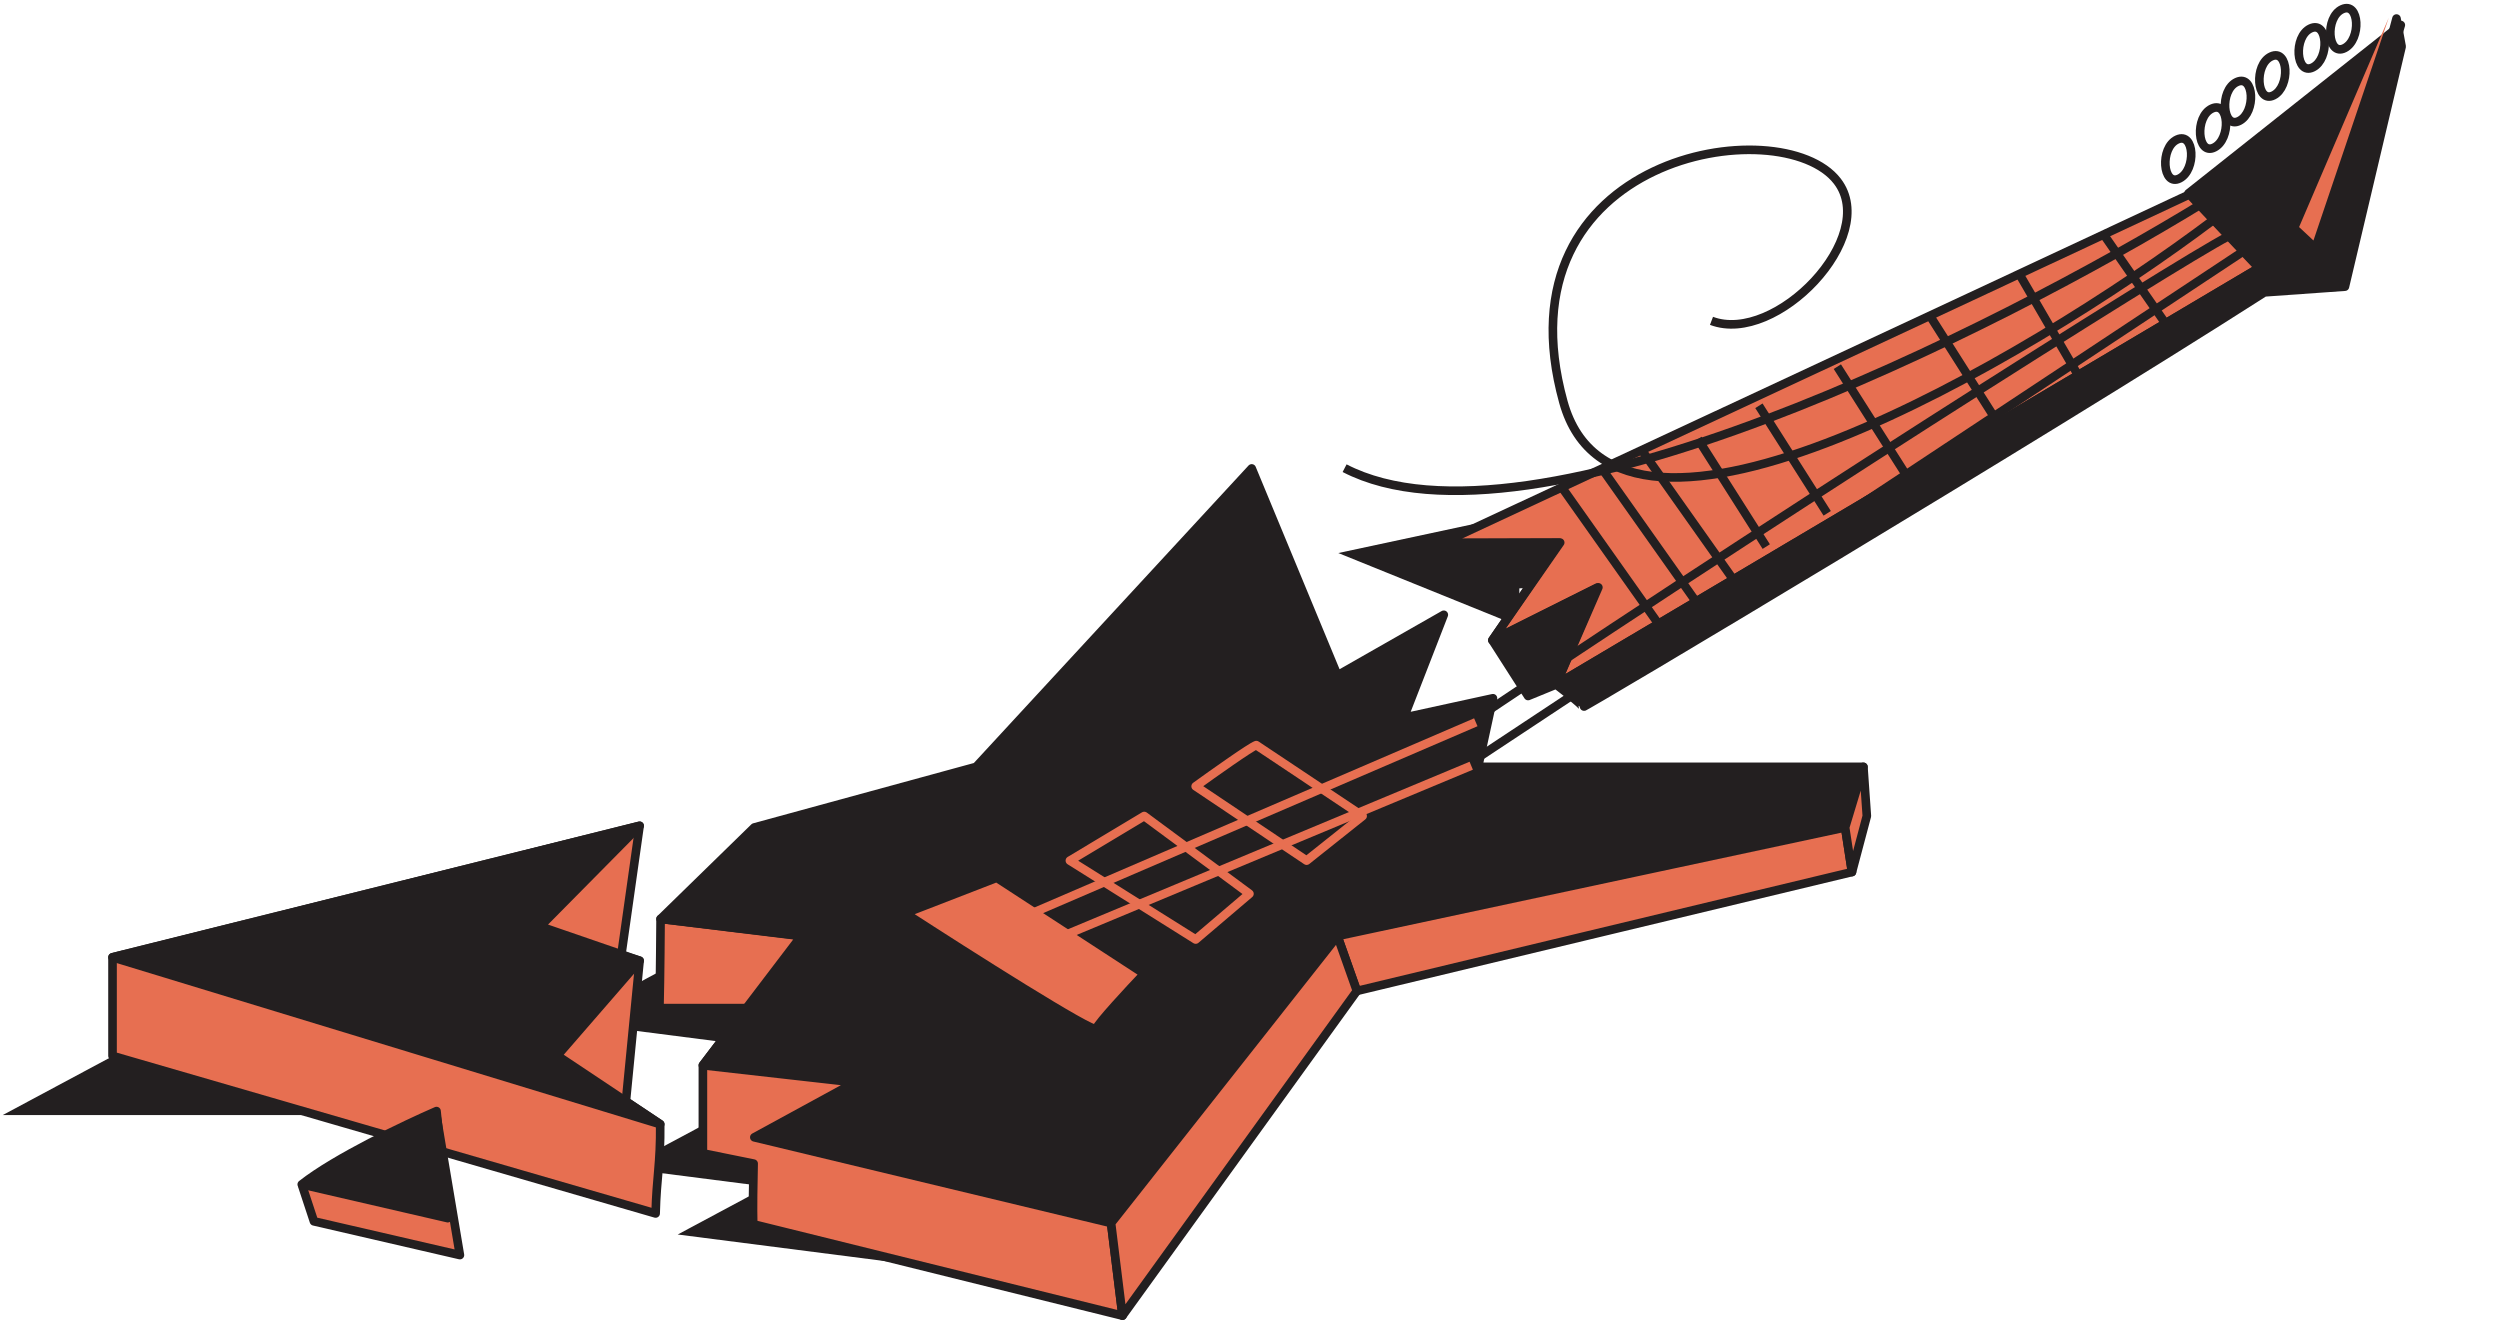 <svg width="580" height="307" viewBox="0 0 580 307" fill="none" xmlns="http://www.w3.org/2000/svg">
<path d="M0.64 258.693L30.35 242.777L86.6 258.693H0.64Z" fill="#231F20"/>
<path d="M310.486 128.304L352.486 119.304V145.304L310.486 128.304Z" fill="#231F20"/>
<path d="M131.238 237.064L160.947 221.148L209.756 247.144L131.238 237.064Z" fill="#231F20"/>
<path d="M144.501 271.019L174.211 255.103L223.019 281.099L144.501 271.019Z" fill="#231F20"/>
<path d="M157.234 286.404L186.943 270.488L235.751 296.484L157.234 286.404Z" fill="#231F20"/>
<path d="M26.105 244.963V222.087L148.391 191.582L144.147 221.556L148.391 222.882L145.208 255.51L153.166 260.815C153.254 270.099 152.317 273.039 152.105 281.524L26.105 244.963Z" fill="#E76F51" stroke="#231F20" stroke-width="2" stroke-miterlimit="10" stroke-linejoin="round"/>
<path d="M152.99 233.882C153.166 227.162 153.255 213.191 153.255 213.191L186.413 217.17L257.768 283.75L260.421 305.237L174.741 284.016C174.642 280.256 174.737 274.393 174.84 269.957L163.07 267.57V247.144L173.149 233.882H152.99Z" fill="#E76F51" stroke="#231F20" stroke-width="2" stroke-miterlimit="10" stroke-linejoin="round"/>
<path d="M175.006 191.97L153.255 213.191L185.882 217.17L163.07 247.144L198.349 251.123L175.006 263.856L257.768 283.75L310.29 217.17L428.066 191.97L432.31 177.911H342.917L346.365 161.995L325.675 166.505L334.959 142.631L310.29 156.69L290.395 108.678L226.467 177.911L175.006 191.97Z" fill="#231F20" stroke="#231F20" stroke-width="2" stroke-miterlimit="10" stroke-linecap="round" stroke-linejoin="round"/>
<path d="M26.105 222.087L148.391 191.582L125.313 214.925L148.391 222.882L129.292 244.899L153.166 260.815L26.105 222.087Z" fill="#231F20" stroke="#231F20" stroke-width="2" stroke-miterlimit="10" stroke-linecap="round" stroke-linejoin="round"/>
<path d="M508.043 45.062C451.338 71.629 334.651 125.965 334.651 125.965L361.962 125.879L346.228 148.528C346.228 148.528 361.461 140.862 370.819 136.272L361.015 158.81L524.191 62.105L508.043 45.062Z" fill="#E76F51" stroke="#231F20" stroke-width="2" stroke-miterlimit="10" stroke-linejoin="round"/>
<path d="M334.651 125.966L361.702 125.932L355.255 135.347L346.228 148.529L370.559 136.325L361.015 158.811L524.192 62.105L540.941 60.628L555.986 4.305L557.177 10.804L544.017 66.502L525.343 67.826C472.133 101.898 367.088 164.515 367.212 164.057C367.337 163.599 361.015 158.811 361.015 158.811L354.516 161.472L346.228 148.529L355.255 135.347L336.745 136.367L334.651 125.966Z" fill="#231F20"/>
<path d="M346.228 148.529L370.559 136.325L361.015 158.811M346.228 148.529L354.516 161.472L361.015 158.811M346.228 148.529L355.255 135.347M361.015 158.811L524.192 62.105L540.941 60.628L555.986 4.305L557.177 10.804L544.017 66.502L525.343 67.826C472.133 101.898 367.088 164.515 367.212 164.057C367.337 163.599 361.015 158.811 361.015 158.811ZM355.255 135.347L361.702 125.932L334.651 125.966L336.745 136.367L355.255 135.347Z" stroke="#231F20" stroke-width="2" stroke-miterlimit="10" stroke-linecap="round" stroke-linejoin="round"/>
<path d="M210.021 211.865L231.242 203.642L265.46 225.924C261.924 229.637 254.744 237.383 254.32 238.656C253.895 239.929 224.61 221.326 210.021 211.865Z" fill="#E76F51" stroke="#231F20" stroke-width="2" stroke-miterlimit="10" stroke-linejoin="round"/>
<path d="M248.218 199.663L265.46 189.317L289.865 207.355L277.397 217.966L248.218 199.663Z" stroke="#E76F51" stroke-width="2" stroke-miterlimit="10" stroke-linejoin="round"/>
<path d="M277.397 182.421C281.553 179.414 290.183 173.296 291.456 172.871L316.125 189.317L303.128 199.663L277.397 182.421Z" stroke="#E76F51" stroke-width="2" stroke-miterlimit="10" stroke-linejoin="round"/>
<path d="M519.973 58.625L340.17 177.581" stroke="#231F20" stroke-width="2"/>
<path d="M341.325 177.646L235.751 221.679" stroke="#E76F51" stroke-width="2"/>
<path d="M518.043 54.413C517.759 53.002 422.61 112.954 344.17 165.582M513.565 50.986C469.7 83.988 375.411 139.19 362.702 93.26C346.815 35.848 413.285 25.149 426.261 42.043C436.161 54.932 412.002 80.089 397.065 74.437" stroke="#231F20" stroke-width="2"/>
<path d="M230.181 215.844L342.386 167.566" stroke="#E76F51" stroke-width="2"/>
<path d="M511.635 46.774C462.997 76.679 354.967 130.913 311.948 108.619" stroke="#231F20" stroke-width="2"/>
<path d="M556.986 5.804L507.731 44.854L524.244 62.365L540.941 60.627L556.986 5.804Z" fill="#231F20" stroke="#231F20" stroke-width="2" stroke-miterlimit="10" stroke-linecap="round" stroke-linejoin="round"/>
<path d="M429.657 202.315L314.799 229.902L310.29 217.17L428.066 191.97L429.657 202.315Z" fill="#E76F51" stroke="#231F20" stroke-width="2" stroke-miterlimit="10" stroke-linejoin="round"/>
<path d="M362.363 113.082L384.303 144.111" stroke="#231F20" stroke-width="2"/>
<path d="M380.924 104.474L402.864 135.504" stroke="#231F20" stroke-width="2"/>
<path d="M372.19 109.479L394.13 140.509" stroke="#231F20" stroke-width="2"/>
<path d="M447.681 73.177L463.527 98.128" stroke="#231F20" stroke-width="2"/>
<path d="M426.263 85.065L442.109 110.016" stroke="#231F20" stroke-width="2"/>
<path d="M408.066 94.14L423.912 119.091" stroke="#231F20" stroke-width="2"/>
<path d="M393.926 101.856L409.772 126.807" stroke="#231F20" stroke-width="2"/>
<path d="M468.478 63.579L482.554 87.804" stroke="#231F20" stroke-width="2"/>
<path d="M487.61 53.775L502.463 75.138" stroke="#231F20" stroke-width="2"/>
<path d="M314.799 229.902L260.421 305.237L257.768 283.751L310.29 217.17L314.799 229.902Z" fill="#E76F51" stroke="#231F20" stroke-width="2" stroke-miterlimit="10" stroke-linejoin="round"/>
<path d="M428.066 191.97L429.657 202.315L433.106 189.317L432.31 177.911L428.066 191.97Z" fill="#E76F51" stroke="#231F20" stroke-width="2" stroke-miterlimit="10" stroke-linejoin="round"/>
<path d="M106.697 291.177L101.185 258.36C97.304 260.043 70.176 275.286 70.176 275.286L72.834 283.348L106.697 291.177Z" fill="#E76F51" stroke="#231F20" stroke-width="2" stroke-miterlimit="10" stroke-linejoin="round"/>
<path d="M101.271 257.773C94.103 260.881 77.815 268.634 70.01 274.783L103.873 282.611L101.271 257.773Z" fill="#231F20" stroke="#231F20" stroke-width="2" stroke-miterlimit="10" stroke-linecap="round" stroke-linejoin="round"/>
<path d="M536.721 55.795L533.388 52.678L554.188 4.115L536.721 55.795Z" fill="#E76F51"/>
<path d="M505.085 32.379C501.035 34.261 501.711 43.386 505.646 41.402C509.58 39.418 509.134 30.497 505.085 32.379Z" stroke="#231F20" stroke-width="2"/>
<path d="M513.157 25.191C509.108 27.073 509.783 36.198 513.718 34.214C517.653 32.23 517.207 23.309 513.157 25.191Z" stroke="#231F20" stroke-width="2"/>
<path d="M518.934 19.034C514.885 20.916 515.56 30.041 519.495 28.057C523.43 26.074 522.984 17.152 518.934 19.034Z" stroke="#231F20" stroke-width="2"/>
<path d="M526.899 13.104C522.849 14.987 523.525 24.111 527.46 22.128C531.395 20.144 530.949 11.222 526.899 13.104Z" stroke="#231F20" stroke-width="2"/>
<path d="M536.033 6.601C531.983 8.484 532.659 17.608 536.594 15.625C540.528 13.641 540.083 4.719 536.033 6.601Z" stroke="#231F20" stroke-width="2"/>
<path d="M543.365 2.151C539.315 4.033 539.991 13.158 543.925 11.174C547.86 9.19 547.414 0.269 543.365 2.151Z" stroke="#231F20" stroke-width="2"/>
</svg>
